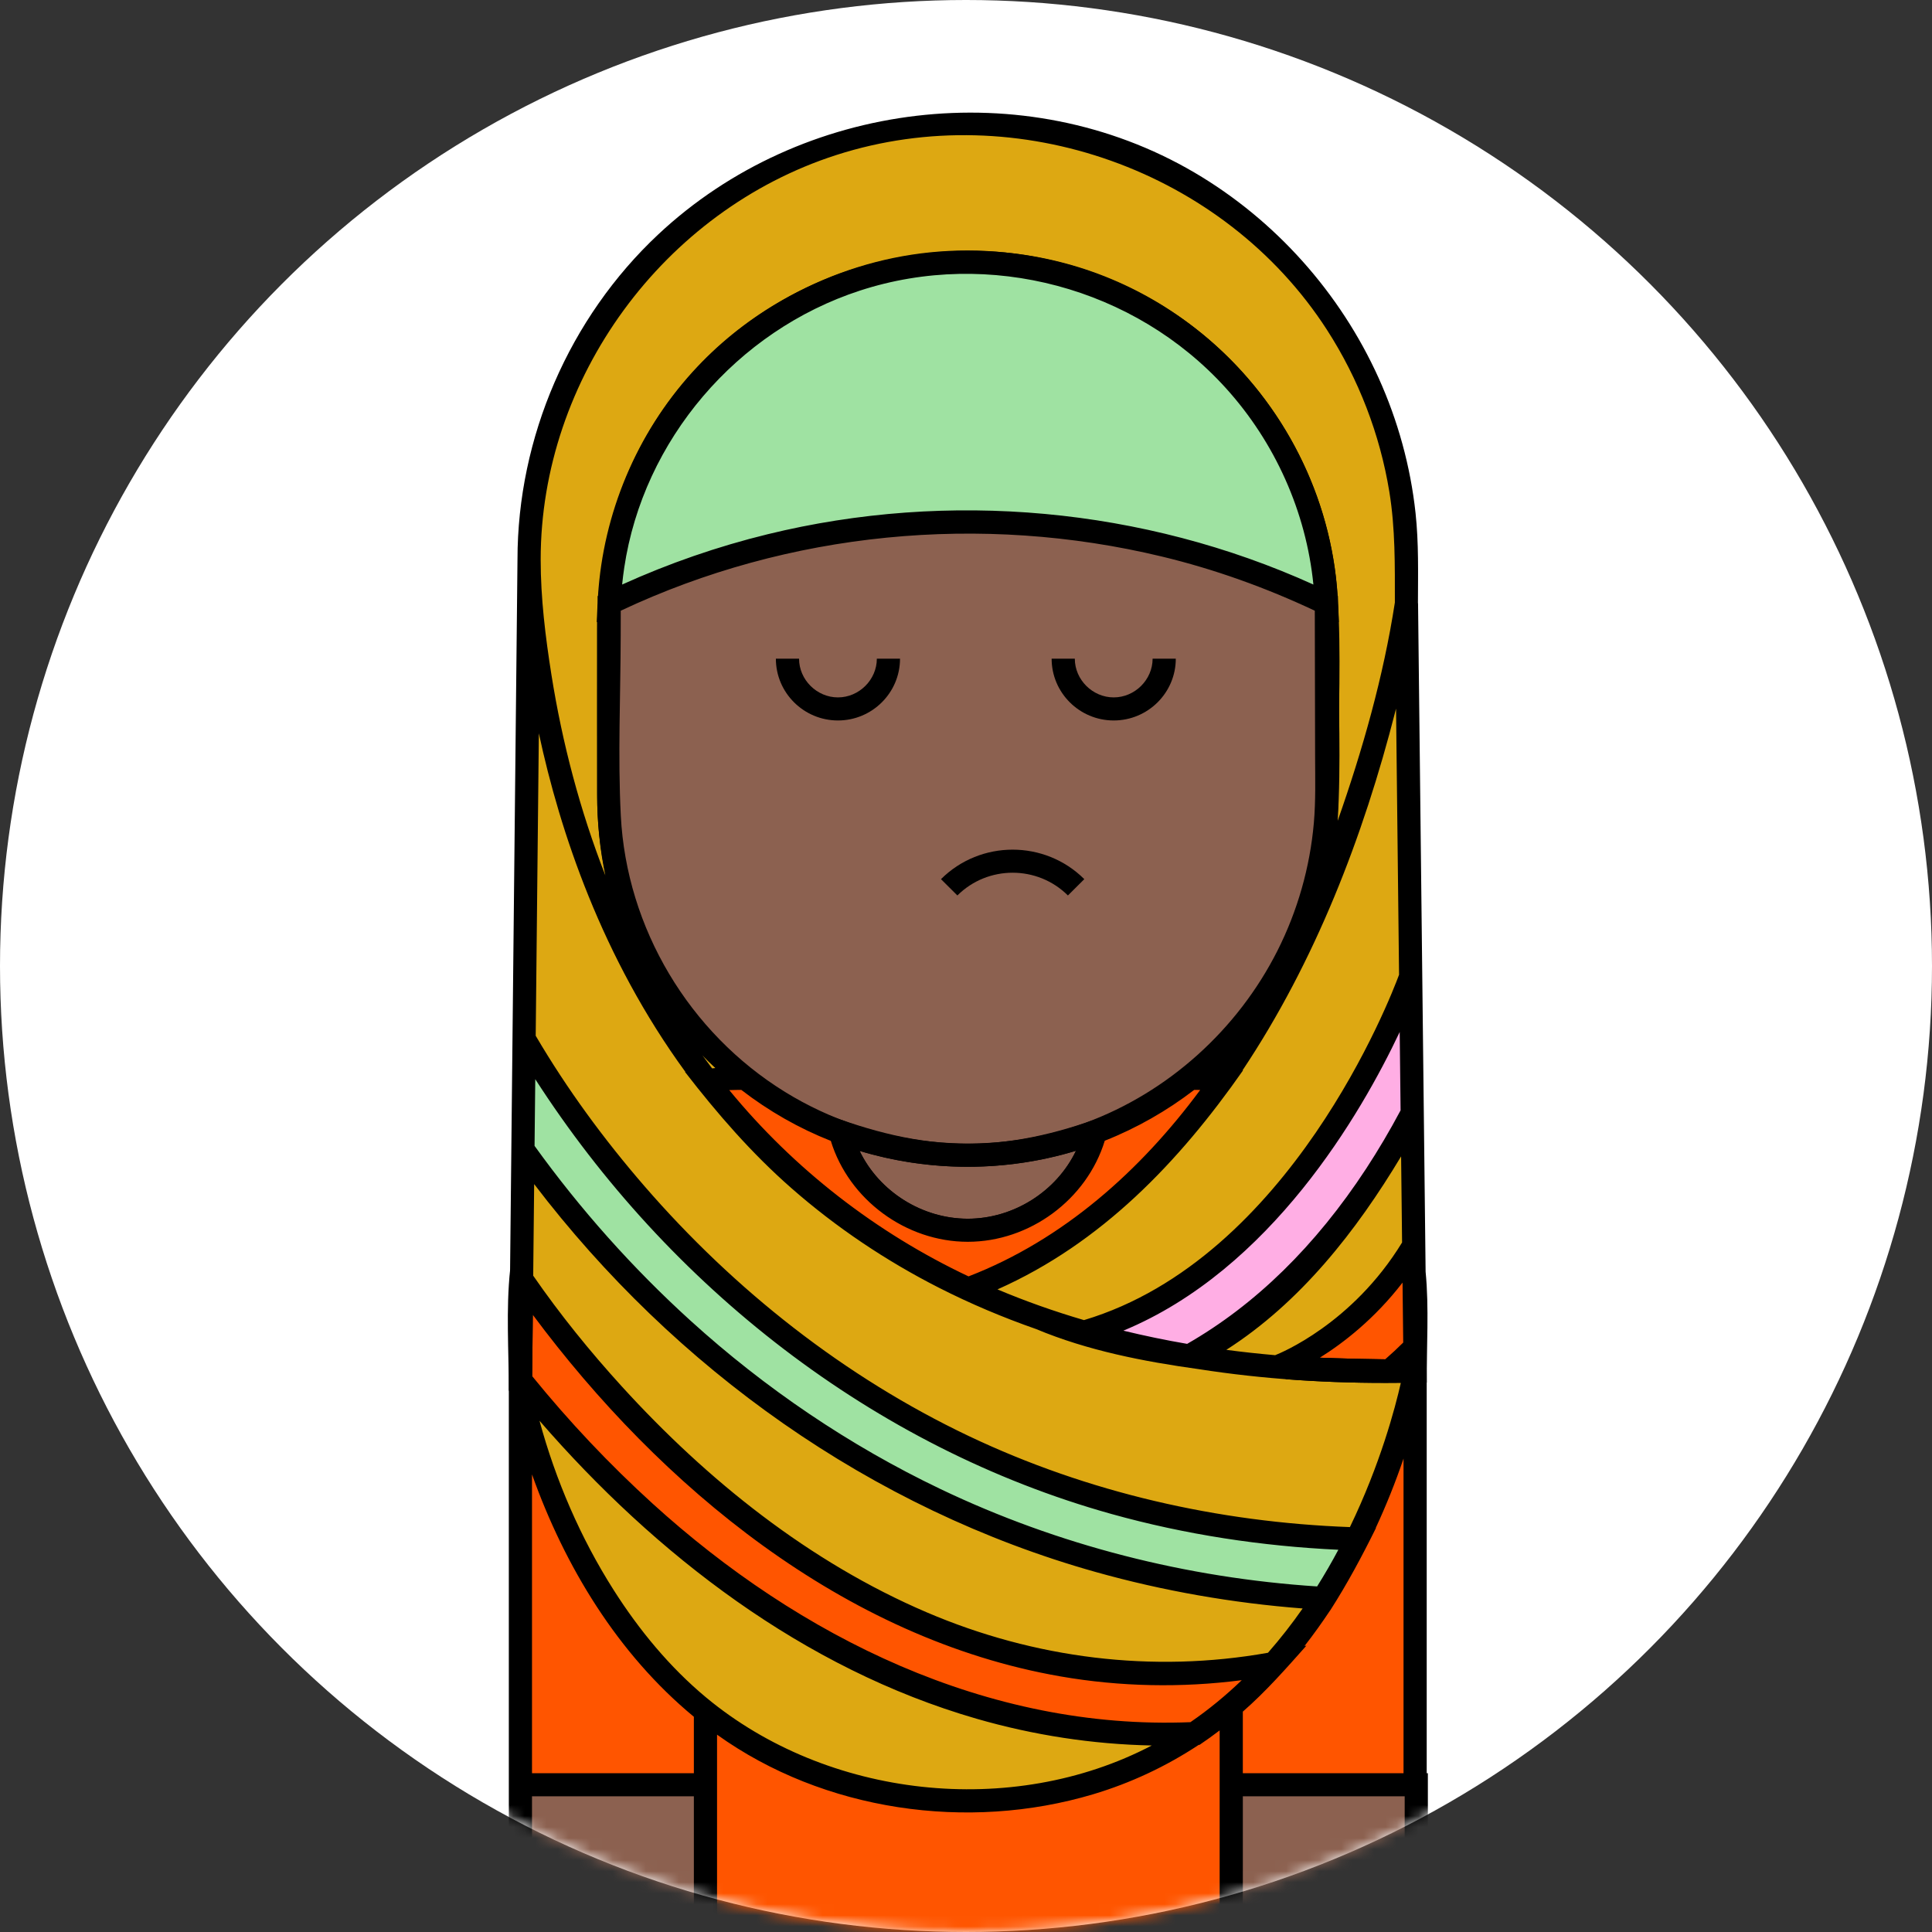 <?xml version="1.0" encoding="UTF-8"?>
<svg width="175px" height="175px" viewBox="0 0 175 175" version="1.1" xmlns="http://www.w3.org/2000/svg" xmlns:xlink="http://www.w3.org/1999/xlink">
    <rect x="0" y="0" width="175" height="175" fill="#333333" stroke="none"/>
    <!-- Generator: sketchtool 50.2 (55047) - http://www.bohemiancoding.com/sketch -->
    <title>3DA9E0B5-CDE0-42D1-ADBE-A350A9A5008C</title>
    <desc>Created with sketchtool.</desc>
    <defs>
        <circle id="path-1" cx="87.5" cy="87.5" r="87.5"></circle>
    </defs>
    <g id="Symbols" stroke="none" stroke-width="1" fill="none" fill-rule="evenodd">
        <g id="characters" transform="translate(-83, -550)">
            <g id="PLAYER-/-fawzia_lose" transform="translate(83, 550)">
                <mask id="mask-2" fill="white">
                    <use xlink:href="#path-1"></use>
                </mask>
                <use id="Mask" fill="#FFFFFF" xlink:href="#path-1"></use>
                <g id="fawzia_lose" mask="url(#mask-2)">
                    <g transform="translate(46, 10)">
                        <path d="M1.935,41.555 C1.935,41.541 1.935,41.528 1.935,41.514 C1.935,41.528 1.935,41.542 1.935,41.555 M1.95,42.034 C1.949,42.002 1.949,41.971 1.947,41.941 C1.949,41.971 1.949,42.003 1.95,42.034 M1.972,42.557 C1.971,42.535 1.97,42.516 1.969,42.495 C1.97,42.516 1.971,42.535 1.972,42.557 M1.927,41.18 C1.927,41.144 1.926,41.117 1.926,41.085 C1.926,41.116 1.927,41.145 1.927,41.18 M81.392,44.688 C81.386,44.726 81.374,44.802 81.359,44.9 C81.374,44.802 81.386,44.726 81.392,44.688 M82.181,114.186 C81.99,97.159 81.818,80.131 81.621,63.104 C81.573,58.895 81.523,54.687 81.471,50.479 C81.427,46.958 81.48,43.423 81.136,39.914 C80.587,34.326 79.182,28.801 76.815,23.696 C72.21,13.765 63.878,5.938 53.259,2.793 C41.842,-0.587 29.388,1.362 19.552,8.035 C9.971,14.536 3.367,25.06 2.138,36.579 C1.983,38.029 1.912,39.487 1.924,40.945 C1.923,40.776 1.924,40.68 1.924,40.68 C1.757,56.691 1.59,72.701 1.423,88.712 C1.347,95.961 0.589,103.215 0.91,110.465 C1.207,117.183 2.829,123.505 5.915,129.489 C10.924,139.202 19.226,147.48 29.678,151.184 C40.515,155.023 53.047,153.365 62.508,146.847 C72.108,140.233 78.259,129.422 81.22,118.365 C81.589,116.985 81.911,115.59 82.181,114.186" id="Fill-175" fill="#DDA812"></path>
                        <path d="M9.142,62.281 L9.142,47.719 C9.142,44.836 9.27,41.986 9.891,39.155 C10.818,34.936 12.607,30.918 15.115,27.397 C20.164,20.311 28.021,15.441 36.65,14.113 C45.481,12.754 54.645,15.111 61.684,20.593 C68.58,25.964 73.094,34.032 74.002,42.704 C74.244,45.018 74.179,47.352 74.179,49.675 L74.179,58.867 C74.179,61.225 74.239,63.592 73.973,65.941 C73.479,70.317 72.075,74.577 69.869,78.395 C65.538,85.889 58.211,91.469 49.795,93.626 C41.118,95.851 31.698,94.369 24.15,89.559 C16.82,84.888 11.564,77.326 9.809,68.836 C9.363,66.681 9.142,64.481 9.142,62.281" id="Fill-177" fill="#DDA812"></path>
                        <path d="M65.525,168.343 L65.525,151.661 L82.182,151.661 L82.182,114.187 C81.405,118.608 79.877,122.973 78.066,127.067 C74.396,135.366 68.809,143.092 60.947,147.894 C51.083,153.92 38.087,154.705 27.361,150.536 C18.314,147.02 11.41,139.842 6.855,131.447 C4.288,126.716 2.239,121.517 1.189,116.225 C1.172,116.139 1.155,116.053 1.139,115.966 L1.139,151.661 L17.9,151.661 L17.9,168.343 L82.182,168.343 L65.525,168.343 Z" id="Fill-179" fill="#FF5500"></path>
                        <path d="M74.179,62.281 C74.179,71.08 70.501,79.627 64.105,85.701 C57.679,91.804 48.882,95.047 40.013,94.606 C31.224,94.17 22.861,90.1 17.095,83.489 C11.845,77.471 9.145,69.799 9.141,61.861 C9.139,56.758 9.139,51.654 9.141,46.552 C9.145,38.643 11.803,31.004 17.011,24.985 C22.78,18.318 31.181,14.211 40.013,13.772 C48.882,13.331 57.679,16.574 64.105,22.676 C70.519,28.769 74.144,37.285 74.179,46.097 C74.199,50.951 74.179,55.805 74.179,60.659 L74.179,62.281 Z" id="Fill-181" fill="#8C6150"></path>
                        <path d="M41.66,14.776 C33.009,14.776 24.618,18.416 18.704,24.696 C13.192,30.55 10.213,38.286 10.192,46.288 C10.179,51.283 10.192,56.277 10.192,61.273 C10.192,68.605 12.229,75.598 16.783,81.442 C22.009,88.148 29.894,92.554 38.38,93.433 C47.054,94.332 55.848,91.545 62.4,85.818 C68.876,80.158 72.811,71.956 73.11,63.379 C73.281,58.459 73.129,53.512 73.129,48.59 C73.129,46.216 73.141,43.856 72.791,41.499 C72.163,37.273 70.652,33.192 68.38,29.567 C63.872,22.374 56.467,17.181 48.125,15.441 C46.001,14.997 43.831,14.776 41.66,14.776 M41.66,95.692 C32.588,95.692 23.776,91.942 17.486,85.439 C11.459,79.209 8.117,70.842 8.092,62.205 C8.077,57.124 8.092,52.042 8.092,46.961 C8.092,39.09 10.417,31.546 15.373,25.341 C20.965,18.339 29.302,13.76 38.25,12.857 C47.346,11.94 56.569,14.816 63.504,20.747 C70.308,26.566 74.578,34.998 75.159,43.915 C75.504,49.223 75.229,54.616 75.229,59.932 C75.229,62.659 75.201,65.361 74.726,68.06 C73.952,72.464 72.273,76.694 69.826,80.441 C64.958,87.895 57.143,93.239 48.384,95.019 C46.174,95.468 43.917,95.692 41.66,95.692" id="Fill-183" fill="#000000"></path>
                        <path d="M74.142,44.652 C58.316,37.028 39.913,35.248 22.895,39.635 C18.171,40.853 13.57,42.536 9.178,44.652 C9.166,50.476 9.135,56.301 9.142,62.125 C9.153,72.801 14.426,82.943 23.294,88.995 C32.74,95.44 45.3,96.452 55.619,91.462 C65.856,86.512 72.903,76.274 74.018,65.022 C74.317,61.999 74.173,58.912 74.167,55.879 C74.159,52.367 74.151,48.856 74.144,45.344 C74.143,45.114 74.142,44.882 74.142,44.652" id="Fill-185" fill="#8C6150"></path>
                        <path d="M81.8,80.341 L81.779,78.466 C81.7,78.718 72.306,105.168 51.838,110.779 C54.31,111.383 57.536,112.621 61.264,113.08 C70.353,108.142 77.166,99.848 81.918,90.828 L81.8,80.341 Z" id="Fill-187" fill="#FFAEE4"></path>
                        <path d="M50.731,71.111 C47.971,68.364 43.479,68.364 40.719,71.111 L39.234,69.633 C42.813,66.071 48.637,66.071 52.216,69.633 L50.731,71.111 Z" id="Fill-189" fill="#000000"></path>
                        <path d="M41.66,37.267 C53.303,37.267 64.322,39.921 74.143,44.652 C73.569,31.655 64.902,19.984 52.595,15.606 C40.11,11.166 25.805,14.922 17.115,24.87 C12.323,30.356 9.5,37.389 9.178,44.652 C18.999,39.921 30.018,37.267 41.66,37.267" id="Fill-191" fill="#9FE2A2"></path>
                        <path d="M29.901,55.26 C26.801,55.26 24.278,52.749 24.278,49.663 L26.378,49.663 C26.378,51.57 27.985,53.17 29.901,53.17 C31.817,53.17 33.424,51.57 33.424,49.663 L35.524,49.663 C35.524,52.749 33.002,55.26 29.901,55.26" id="Fill-193" fill="#000000"></path>
                        <path d="M54.879,55.26 C51.779,55.26 49.256,52.749 49.256,49.663 L51.356,49.663 C51.356,51.57 52.964,53.17 54.879,53.17 C56.796,53.17 58.403,51.57 58.403,49.663 L60.503,49.663 C60.503,52.749 57.98,55.26 54.879,55.26" id="Fill-195" fill="#000000"></path>
                        <polygon id="Fill-197" fill="#8C6150" points="1.139 168.343 17.9 168.343 17.9 151.661 1.139 151.661"></polygon>
                        <polygon id="Fill-199" fill="#8C6150" points="65.525 168.343 82.286 168.343 82.286 151.661 65.525 151.661"></polygon>
                        <path d="M82.057,103.2 L81.889,103.098 C77.004,111.089 69.892,113.725 69.821,113.751 L69.854,113.845 C72.864,114.025 76.188,114.14 79.857,114.174 C80.613,113.535 81.385,112.823 82.157,112.032 L82.057,103.2 Z" id="Fill-200" fill="#FF5500"></path>
                        <path d="M76.975,129.398 C64.792,129.038 52.708,126.388 41.668,121.201 C30.098,115.765 19.855,107.691 11.521,98.057 C7.767,93.718 4.357,89.054 1.471,84.098 L1.366,94.124 C7.643,102.899 15.308,110.729 24.056,117.079 C32.677,123.339 42.349,128.131 52.591,131.127 C59.536,133.159 66.715,134.364 73.94,134.786 C75.096,132.983 76.102,131.166 76.975,129.398" id="Fill-201" fill="#9FE2A2"></path>
                        <path d="M20.326,126.472 C10.326,118.428 3.664,109.407 1.244,105.871 L1.149,115.014 C12.764,129.423 28.458,141.718 46.897,145.72 C51.955,146.817 57.137,147.257 62.308,147.019 C65.058,145.16 67.446,142.984 69.518,140.653 C52.522,143.831 35.99,139.071 20.326,126.472" id="Fill-202" fill="#FF5500"></path>
                        <path d="M41.66,94.647 C37.595,94.647 33.707,93.898 30.12,92.542 C31.467,97.715 36.291,101.437 41.66,101.437 C47.03,101.437 51.854,97.715 53.201,92.542 C49.614,93.898 45.726,94.647 41.66,94.647" id="Fill-203" fill="#8C6150"></path>
                        <path d="M31.852,94.237 C33.639,97.958 37.517,100.392 41.66,100.392 C45.804,100.392 49.681,97.958 51.468,94.237 C45.12,96.17 38.2,96.17 31.852,94.237 M41.66,102.482 C38.072,102.482 34.588,100.962 32.148,98.345 C30.138,96.191 29.315,93.619 28.592,90.847 C32.839,92.452 37.076,93.6 41.66,93.602 C46.244,93.604 50.483,92.451 54.728,90.847 C54.006,93.62 53.18,96.188 51.172,98.345 C48.736,100.963 45.245,102.482 41.66,102.482" id="Fill-204" fill="#000000"></path>
                        <path d="M1.139,107.219 L1.139,115.966 L1.252,105.131 C1.179,105.817 1.139,106.513 1.139,107.219" id="Fill-205" fill="#FF5500"></path>
                        <path d="M2.189,115.977 L0.089,115.966 C0.089,112.35 -0.176,108.623 0.207,105.021 L2.302,105.142 L2.189,115.977 Z" id="Fill-206" fill="#000000"></path>
                        <path d="M64.722,87.802 C63.751,87.696 62.779,87.68 61.803,87.68 C59.223,89.71 56.329,91.359 53.202,92.542 C51.854,97.715 47.03,101.436 41.66,101.436 C36.291,101.436 31.468,97.715 30.119,92.542 C26.992,91.359 24.097,89.71 21.517,87.68 C20.331,87.68 19.156,87.713 17.979,87.88 C23.646,95.209 31.316,101.934 41.692,106.754 C51.513,103.086 59.021,95.958 64.722,87.802" id="Fill-207" fill="#FF5500"></path>
                        <path d="M82.181,114.186 C77.862,114.186 73.997,114.077 70.535,113.884 C74.217,114.168 78.093,114.276 82.181,114.186" id="Fill-208" fill="#FF5500"></path>
                        <path d="M79.425,115.262 C76.365,115.262 73.359,115.15 70.454,114.926 L70.593,112.84 C74.191,113.04 78.09,113.141 82.181,113.141 L82.205,115.232 C81.274,115.252 80.347,115.262 79.425,115.262" id="Fill-209" fill="#000000"></path>
                        <path d="M66.576,167.298 L81.236,167.298 L81.236,152.706 L66.576,152.706 L66.576,167.298 Z M61.828,145.994 C43.466,146.736 26.413,138.285 13.11,126.193 C9.189,122.628 5.541,118.76 2.203,114.649 C2.223,112.798 2.241,110.947 2.261,109.095 C13.826,124.652 30.447,138.443 50.058,141.848 C55.477,142.79 61.025,142.894 66.478,142.19 C65.059,143.555 63.514,144.835 61.828,145.994 Z M64.475,150.615 L64.475,167.298 L18.95,167.298 L18.95,150.779 L18.95,147.125 C28.617,154.048 41.654,155.916 53.018,152.524 C56.41,151.511 59.625,150.001 62.577,148.053 L62.652,148.05 C63.274,147.633 63.879,147.191 64.475,146.741 L64.475,150.615 Z M9.586,134.025 C6.589,129.311 4.33,124.074 2.867,118.689 C13.397,130.835 26.799,141.158 42.452,145.681 C47.609,147.172 52.958,147.996 58.328,148.106 C45.634,154.749 28.925,152.883 17.947,143.746 C14.645,140.998 11.884,137.637 9.586,134.025 Z M16.85,150.615 L2.189,150.615 L2.189,123.55 C5.158,131.889 9.957,139.811 16.85,145.505 L16.85,145.505 L16.85,150.615 Z M2.189,167.298 L16.85,167.298 L16.85,152.706 L2.189,152.706 L2.189,167.298 Z M2.974,40.68 C2.974,24.286 14.095,9.069 29.773,4.035 C46.187,-1.236 64.885,5.439 74.198,19.88 C77.06,24.318 78.996,29.344 79.847,34.55 C80.39,37.879 80.347,41.215 80.347,44.573 C79.313,51.291 77.416,57.95 75.165,64.353 C75.49,59.099 75.229,53.769 75.229,48.509 L75.229,46.336 L75.269,46.356 L75.193,44.628 L75.191,43.996 L75.155,43.978 C74.321,30.773 65.457,19.023 52.917,14.603 C40.252,10.139 25.733,13.765 16.732,23.689 C11.676,29.264 8.639,36.485 8.166,43.978 L8.129,43.996 L8.128,44.628 L8.052,46.356 L8.091,46.336 C8.091,51.532 8.087,56.726 8.091,61.921 C8.093,64.401 8.317,66.871 8.835,69.301 C6.549,63.442 4.932,57.325 3.948,51.118 C3.404,47.681 2.972,44.167 2.974,40.68 Z M66.575,145.039 C68.671,143.21 70.491,141.136 72.333,139.063 L72.164,139.096 C72.982,138.049 73.751,136.971 74.486,135.866 L74.493,135.866 C76.036,133.459 77.373,130.961 78.637,128.401 L78.614,128.4 C79.564,126.353 80.405,124.255 81.131,122.119 L81.131,150.615 L66.575,150.615 L66.575,145.039 Z M2.384,97.255 C15.122,113.964 32.902,126.676 53.255,132.394 C59.371,134.111 65.659,135.205 71.993,135.695 C71.042,137.061 69.994,138.407 68.853,139.707 C58.4,141.571 47.697,140.216 37.955,136.05 C27.327,131.506 18.064,124.079 10.336,115.596 C7.448,112.424 4.735,109.078 2.297,105.55 L2.384,97.255 Z M20.77,88.725 L21.15,88.725 C23.644,90.65 26.367,92.2 29.256,93.342 C30.892,98.67 36.063,102.481 41.66,102.481 C47.263,102.481 52.438,98.662 54.07,93.327 C56.958,92.183 59.706,90.617 62.165,88.725 C62.348,88.725 62.532,88.725 62.715,88.726 C57.319,96.027 50.304,102.302 41.73,105.615 C33.355,101.659 25.921,95.888 20.056,88.741 C20.295,88.731 20.534,88.725 20.77,88.725 Z M18.124,86.104 C18.347,86.322 18.579,86.53 18.807,86.741 C18.705,86.751 18.605,86.763 18.503,86.774 C18.205,86.38 17.909,85.985 17.622,85.587 C17.79,85.759 17.951,85.935 18.124,86.104 Z M36.443,95.289 C41.447,96.064 46.619,95.707 51.463,94.232 C49.687,97.928 45.78,100.391 41.66,100.391 C37.55,100.391 33.65,97.94 31.871,94.256 C33.362,94.706 34.889,95.049 36.443,95.289 Z M10.233,63.89 C9.955,58.475 10.211,52.998 10.222,47.579 C10.223,46.825 10.226,46.071 10.227,45.318 C25.442,38.151 42.896,36.475 59.241,40.411 C64.01,41.559 68.66,43.229 73.094,45.318 C73.103,49.724 73.113,54.13 73.122,58.536 C73.127,60.533 73.182,62.54 73.009,64.532 C72.657,68.559 71.531,72.511 69.707,76.122 C66.112,83.24 59.846,88.927 52.329,91.699 C43.396,94.992 33.197,93.9 25.111,88.91 C16.414,83.544 10.753,74.068 10.233,63.891 L10.233,63.89 Z M75.228,130.377 C74.64,131.478 74.001,132.589 73.304,133.699 C61.492,132.925 49.86,129.978 39.182,124.874 C30.939,120.933 23.301,115.757 16.546,109.624 C11.299,104.861 6.558,99.537 2.42,93.793 L2.484,87.751 C14.529,106.457 33.058,121.099 54.665,127.133 C61.362,129.003 68.282,130.053 75.228,130.377 Z M62.584,114.017 C68.329,114.914 74.431,115.331 80.888,115.253 C80.377,117.517 79.03,122.619 76.274,128.324 C64.347,127.883 52.536,125.205 41.749,120.075 C30.491,114.721 20.515,106.837 12.38,97.446 C8.707,93.207 5.364,88.654 2.524,83.818 L2.809,56.423 C4.722,65.336 8.527,76.738 16.082,87.093 L16.049,87.097 C18.972,90.878 22.077,94.459 25.682,97.619 C29.733,101.172 34.238,104.197 39.046,106.642 C41.889,108.088 44.836,109.332 47.849,110.385 C52.516,112.337 57.591,113.325 62.584,114.017 Z M77.745,95.858 C73.16,102.857 67.707,108.189 61.531,111.727 C59.56,111.388 57.634,110.988 55.754,110.531 C69.117,104.992 77.286,90.884 80.785,83.476 C80.811,85.843 80.838,88.209 80.865,90.575 C79.894,92.402 78.844,94.177 77.745,95.858 Z M81.041,106.178 L81.103,111.609 C80.577,112.132 80.03,112.64 79.471,113.125 C77.498,113.104 75.524,113.056 73.551,112.979 C75.683,111.645 78.506,109.468 81.041,106.178 Z M80.993,102.554 C76.484,109.928 69.95,112.578 69.503,112.752 C68.006,112.621 66.531,112.461 65.08,112.268 C71.804,107.967 76.856,101.503 80.912,94.744 L81,102.542 L80.993,102.554 Z M10.543,41.422 C12.27,29.852 20.735,19.96 31.888,16.324 C43.613,12.503 56.783,16.046 65.031,25.148 C69.483,30.062 72.311,36.358 72.967,42.948 C57.586,35.978 39.939,34.377 23.53,38.392 C19.009,39.498 14.589,41.027 10.353,42.948 C10.404,42.439 10.467,41.928 10.543,41.422 Z M80.407,54.367 C80.422,54.309 80.44,54.245 80.454,54.187 L80.726,78.29 C79.976,80.33 70.86,103.984 52.188,109.575 C49.475,108.779 46.861,107.852 44.351,106.793 C53.765,102.612 60.794,95.252 66.593,86.955 L66.55,86.95 C73.131,77.09 77.489,65.798 80.407,54.367 Z M83.231,150.615 L83.231,115.231 L83.243,115.231 C83.206,111.9 83.456,108.506 83.131,105.188 L82.447,44.64 L82.437,44.64 C82.444,41.914 82.513,39.186 82.22,36.47 C81.764,32.248 80.622,28.105 78.873,24.232 C75.389,16.519 69.51,9.923 62.187,5.625 C46.81,-3.398 26.598,-0.911 13.638,11.221 C5.557,18.786 0.877,29.633 0.874,40.67 L0.088,116.051 L0.089,116.058 L0.089,138.712 L0.089,156.277 L0.088,169.388 L16.803,169.388 L28.669,169.388 L52.03,169.388 L64.533,169.388 L82.064,169.388 L83.336,169.388 L83.336,150.615 L83.231,150.615 Z" id="Fill-210" fill="#000000"></path>
                    </g>
                </g>
            </g>
        </g>
    </g>
</svg>